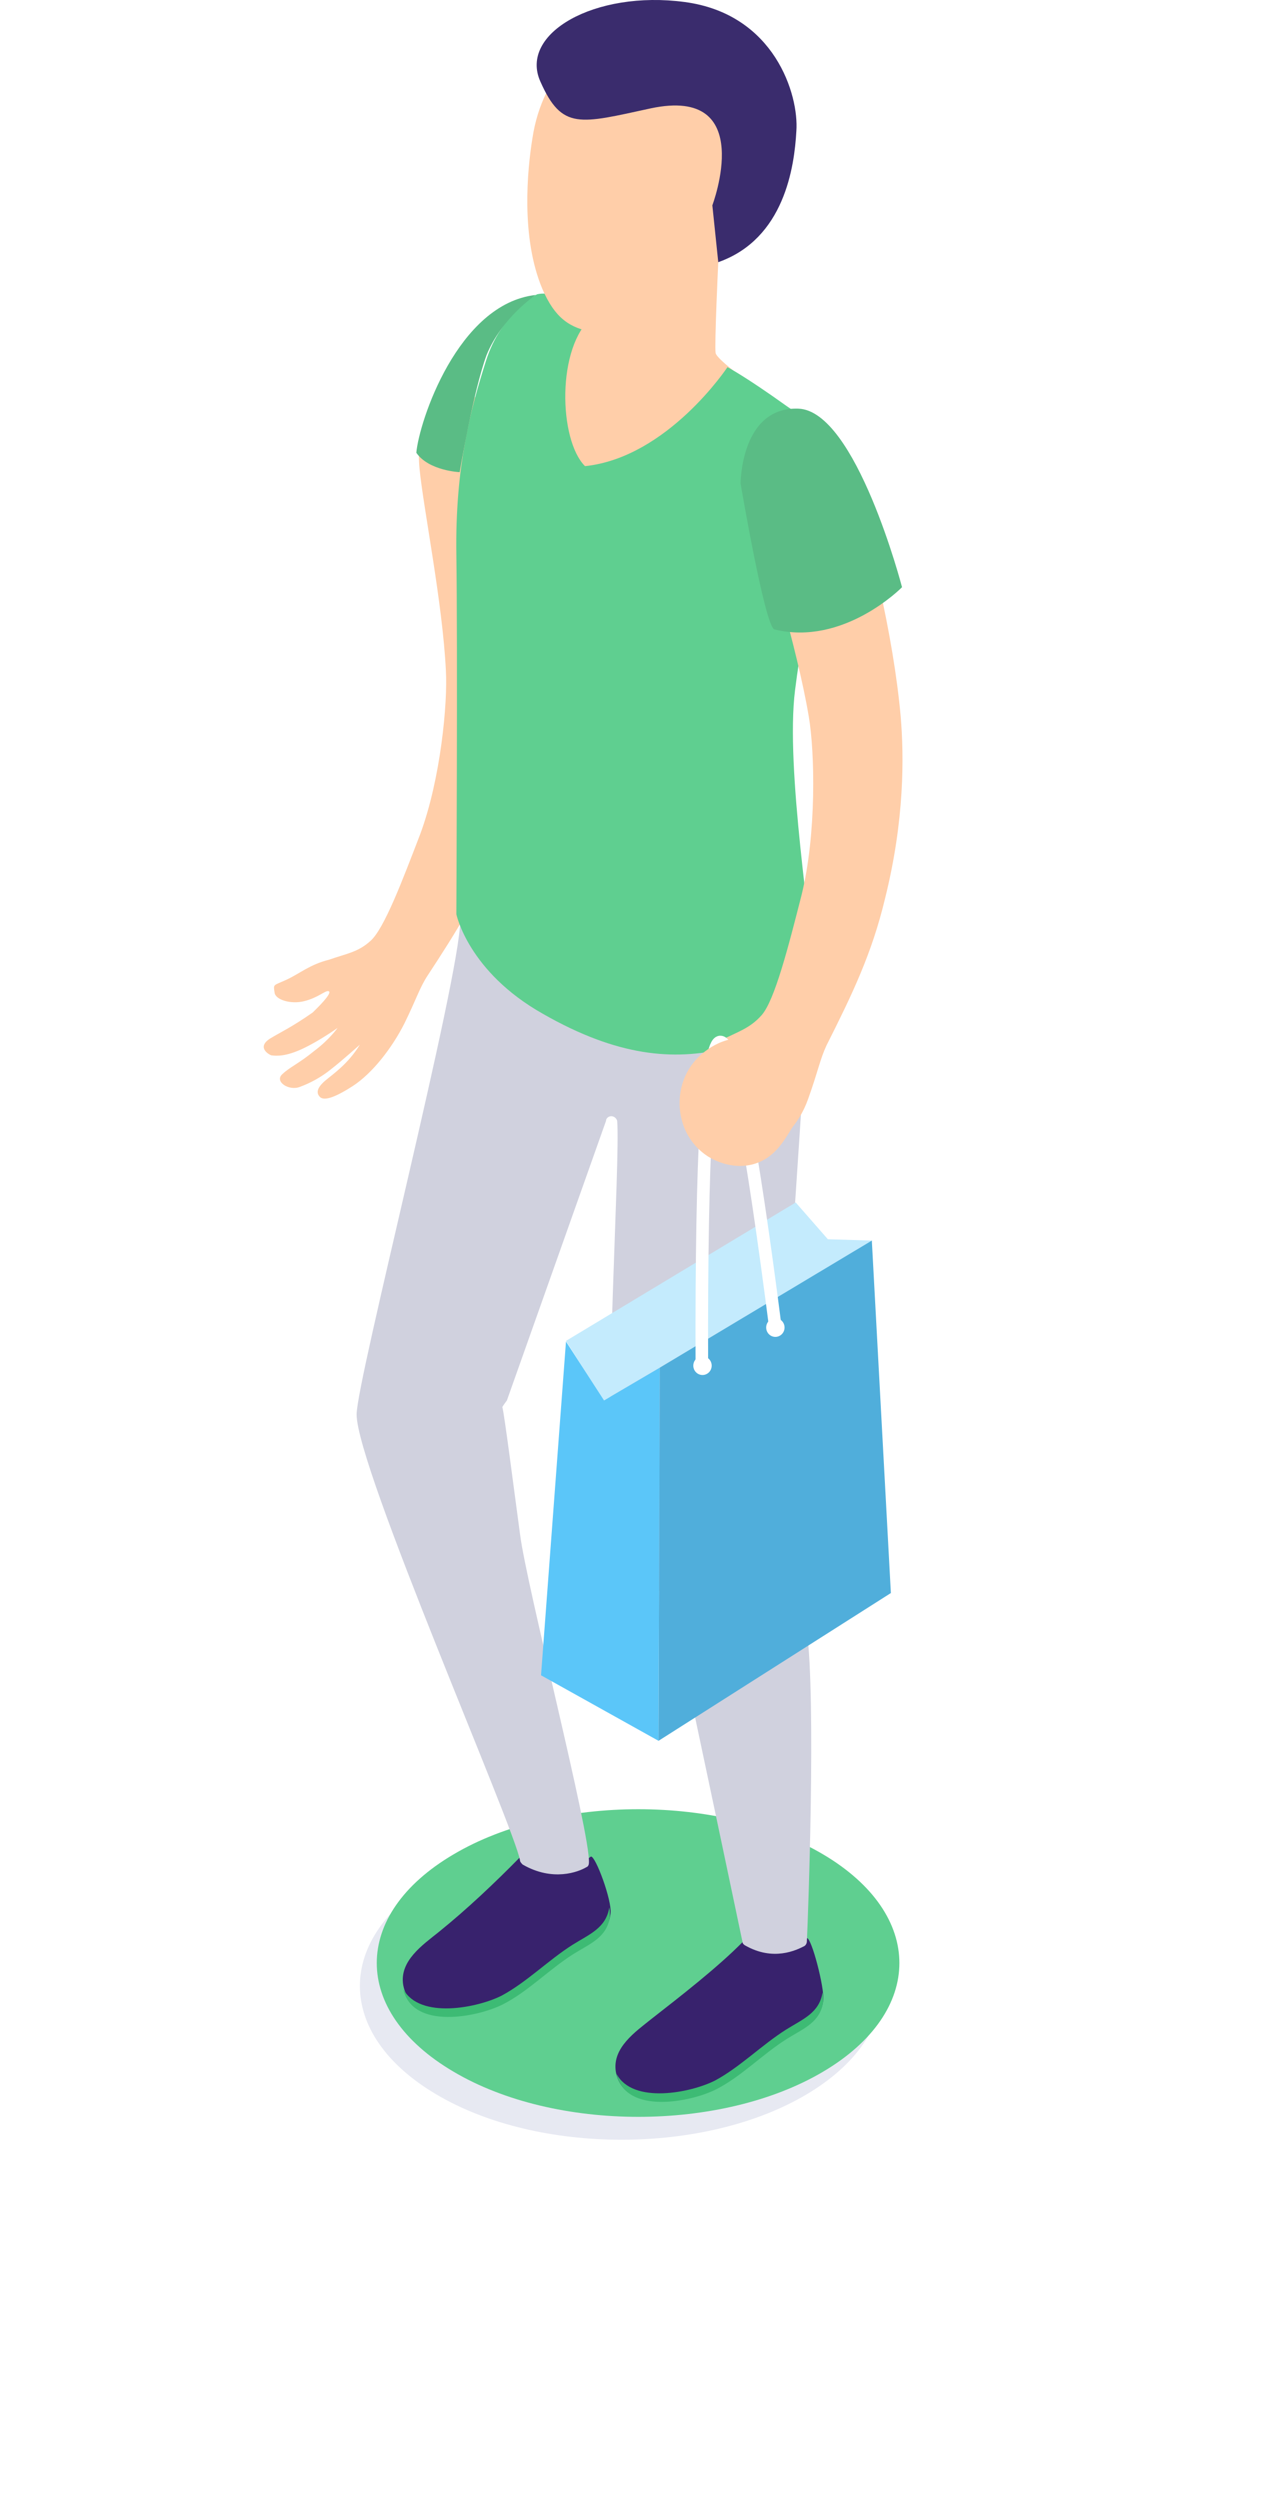 <svg width="102" height="199" viewBox="0 0 102 199" fill="none" xmlns="http://www.w3.org/2000/svg">
<path d="M34.771 166.715C26.618 161.925 26.618 154.207 34.771 149.416C42.872 144.625 56.094 144.625 64.195 149.416C72.296 154.207 72.296 161.925 64.195 166.715C56.094 171.506 42.872 171.506 34.771 166.715Z" fill="#E7E9F2"/>
<g filter="url(#filter0_f)">
<path d="M36.115 164.892C27.962 160.102 27.962 152.384 36.115 147.593C44.215 142.802 57.438 142.802 65.539 147.593C73.639 152.384 73.639 160.102 65.539 164.892C57.438 169.683 44.215 169.683 36.115 164.892Z" fill="#5FCF90"/>
</g>
<path d="M64.247 154.26C64.613 154.207 65.658 158.199 65.554 159.21C65.344 160.913 63.986 161.392 62.627 162.244C60.693 163.468 59.021 165.225 57.035 166.236C54.996 167.248 49.666 168.312 49.039 164.906C48.725 162.989 50.606 161.712 51.861 160.7C54.108 158.944 57.139 156.602 59.178 154.526C59.334 154.419 62.261 155.91 64.247 154.26Z" fill="#38226D"/>
<path d="M65.501 158.571C65.553 158.837 65.553 159.104 65.553 159.263C65.344 160.967 63.986 161.446 62.627 162.297C60.693 163.522 59.021 165.278 57.035 166.29C55.049 167.301 49.822 168.365 49.091 165.065C50.397 167.514 55.049 166.556 56.93 165.598C58.916 164.533 60.641 162.776 62.575 161.552C63.933 160.7 65.24 160.221 65.501 158.571Z" fill="#3DBB74"/>
<path d="M47.052 147.766C47.418 147.713 48.724 151.226 48.62 152.29C48.411 153.994 47.052 154.473 45.693 155.324C43.76 156.549 42.087 158.305 40.101 159.316C38.063 160.328 32.732 161.392 32.105 157.986C31.791 156.07 33.673 154.792 34.927 153.781C37.175 151.971 39.422 149.842 41.46 147.766C41.617 147.606 45.066 149.416 47.052 147.766Z" fill="#38226D"/>
<path d="M48.516 151.811C48.568 152.077 48.568 152.344 48.568 152.503C48.359 154.207 47 154.686 45.642 155.537C43.708 156.762 42.035 158.518 40.049 159.529C38.063 160.541 32.837 161.605 32.105 158.305C33.412 160.754 38.063 159.796 39.945 158.837C41.931 157.773 43.656 156.016 45.589 154.792C46.948 153.94 48.255 153.461 48.516 151.811Z" fill="#3DBB74"/>
<path d="M37.175 72.819C36.913 72.766 36.652 72.926 36.652 73.245C36.6 77.982 28.395 109.867 28.395 112.581C28.395 116.84 40.99 145.53 41.408 148.085C41.408 148.192 41.512 148.298 41.617 148.405C44.021 149.788 46.059 148.99 46.686 148.617C46.843 148.564 46.895 148.405 46.895 148.245C47 145.85 41.931 126.261 41.408 122.109C40.938 118.649 40.16 112.536 40 112C40 111.947 40.363 111.464 40.363 111.464L48.254 89.214C48.254 89.001 48.463 88.841 48.672 88.841C48.882 88.841 49.09 89.001 49.143 89.214C49.404 92.461 48.045 113.06 48.882 117.798C49.665 122.056 53.062 125.995 54.526 132.808C55.885 139.196 58.759 152.823 59.125 154.579C59.125 154.686 59.23 154.792 59.334 154.845C61.581 156.123 63.41 155.218 64.038 154.898C64.142 154.845 64.247 154.686 64.247 154.526C64.351 152.397 64.978 135.417 64.247 129.774C63.567 124.079 58.864 119.075 58.707 118.543C58.707 118.49 58.916 118.17 58.916 118.117C58.916 117.425 60.693 109.707 62.836 103.053C63.254 96.293 64.142 83.678 64.299 80.112C64.299 79.899 64.194 79.739 63.985 79.686L37.175 72.819Z" fill="#D0D1DE"/>
<path d="M22.803 77.982C21.757 78.462 21.757 78.302 21.862 78.994C21.914 79.579 23.169 79.952 24.214 79.686C25.311 79.42 25.886 78.834 26.147 78.887C26.461 78.941 25.834 79.686 24.893 80.591C23.221 81.762 22.28 82.188 21.496 82.667C20.346 83.412 21.548 83.997 21.601 83.997C22.019 84.05 22.75 84.104 24.109 83.465C25.468 82.826 26.879 81.815 26.879 81.815C26.879 81.815 26.252 82.72 25.05 83.625C23.743 84.689 23.116 84.902 22.489 85.488C21.81 86.073 23.012 86.872 23.9 86.499C24.632 86.233 25.573 85.754 26.409 85.062C27.297 84.37 28.656 83.146 28.656 83.146C27.715 84.689 26.513 85.488 25.886 86.02C25.207 86.606 25.154 87.031 25.52 87.351C25.834 87.564 26.513 87.457 28.081 86.446C29.649 85.434 31.217 83.412 32.21 81.442C33.151 79.526 33.412 78.621 34.039 77.663C36.339 74.15 38.168 71.276 39.579 67.39C41.722 61.748 42.192 57.063 42.297 54.083C42.453 48.014 41.46 40.136 40.467 35.825C39.474 31.513 37.279 30.768 35.555 32.046C34.091 33.057 33.098 34.228 33.412 37.369C33.725 40.509 35.241 48.014 35.502 53.337C35.659 55.946 35.084 62.014 33.464 66.379C32.053 70.051 30.59 73.937 29.492 74.895C28.499 75.8 27.558 75.906 26.2 76.386C24.684 76.758 23.848 77.503 22.803 77.982Z" fill="#FFCEA9"/>
<path d="M57.192 20.868C57.192 20.868 46.687 24.594 45.38 24.753C44.126 24.966 42.558 28.426 42.715 32.525C42.872 36.677 51.077 39.87 53.69 38.646C56.303 37.422 61.634 32.046 60.798 31.354C59.962 30.662 57.139 28.692 56.983 28.107C56.878 27.521 57.192 20.868 57.192 20.868Z" fill="#FFCEA9"/>
<path d="M57.923 29.224C57.923 29.224 59.281 29.916 62.626 32.312C65.135 34.068 66.076 34.015 65.762 39.019C65.396 44.075 64.09 48.706 63.306 54.934C62.522 61.162 64.665 74.043 64.978 78.994C63.828 81.442 61.058 82.667 57.714 83.465C53.637 84.423 49.195 84.104 43.237 80.697C37.279 77.344 36.338 72.766 36.338 72.766C36.338 72.766 36.443 51.208 36.338 44.129C36.234 37.102 37.488 32.525 38.69 28.745C39.892 24.913 42.766 23.423 42.766 23.423C44.543 22.997 47.209 25.179 47.209 25.179C44.282 27.574 44.491 35.026 46.582 37.102C53.167 36.41 57.923 29.224 57.923 29.224Z" fill="#5FCF90"/>
<path d="M55.676 84.423C54.631 85.062 55.258 84.423 55.467 85.115C55.624 85.754 54.578 87.191 55.676 86.765C56.826 86.339 57.348 85.647 57.61 85.647C57.923 85.647 57.401 86.552 56.46 87.617C55.153 89.107 55.676 88.362 54.892 89.001C54.004 89.746 55.206 90.012 55.676 90.012C56.146 90.012 54.631 91.609 55.989 90.757C57.348 89.906 58.759 88.628 58.759 88.628C58.759 88.628 58.184 89.693 57.035 90.811C55.78 92.088 57.296 90.332 56.669 91.024C56.042 91.716 57.035 92.088 57.923 91.609C58.655 91.237 57.819 92.993 58.655 92.141C59.491 91.29 60.798 89.799 60.798 89.799C59.961 91.556 59.543 91.183 58.916 91.822C58.289 92.514 59.439 90.544 59.909 90.811C60.275 91.024 59.073 93.366 60.589 92.088C62.104 90.811 63.568 89.693 64.352 87.457C65.135 85.275 65.292 84.317 65.815 83.199C67.853 79.153 69.421 75.906 70.466 71.542C72.034 65.261 71.982 60.204 71.721 57.063C71.146 50.569 69.16 42.319 67.54 37.848C65.972 33.376 63.515 32.897 61.843 34.441C60.432 35.718 59.491 37.102 60.223 40.349C60.954 43.596 63.463 51.421 64.404 57.063C64.874 59.831 65.031 66.325 63.829 71.222C62.784 75.321 61.686 79.632 60.641 80.804C59.7 81.868 58.707 82.134 57.348 82.826C55.78 83.572 56.512 84.743 55.467 85.381" fill="#FFCEA9"/>
<path d="M42.401 10.967C41.983 13.522 41.46 18.898 43.185 22.997C44.178 25.286 45.328 26.137 47.366 26.457C48.986 26.669 54.578 25.286 56.407 23.103C56.721 22.731 57.191 20.868 57.191 20.868C59.7 19.111 61.425 16.29 61.581 12.99C61.895 7.347 57.609 2.504 52.069 2.184C46.843 1.918 43.185 5.804 42.401 10.967Z" fill="#FFCEA9"/>
<path d="M57.192 20.868C62.47 19.005 63.254 13.256 63.411 10.435C63.62 7.56 61.687 1.12 54.526 0.161C47.367 -0.797 41.304 2.663 43.029 6.496C44.753 10.381 46.164 9.849 51.809 8.625C60.328 6.815 56.721 16.343 56.721 16.343L57.192 20.868Z" fill="#3A2C6D"/>
<path d="M71.825 46.737C71.825 46.737 68.167 32.684 63.568 32.525C58.969 32.365 58.969 38.486 58.969 38.486C58.969 38.486 60.85 49.558 61.634 50.09C67.174 51.474 71.825 46.737 71.825 46.737Z" fill="#5ABC85"/>
<path d="M36.6 37.581C36.6 37.581 37.697 31.087 38.742 28.266C39.944 25.285 42.662 23.476 42.662 23.476C36.443 24.168 33.359 33.589 33.15 36.038C34.143 37.475 36.6 37.581 36.6 37.581Z" fill="#5ABC85"/>
<path d="M48.098 111.464L52.54 108.855L69.473 98.742L65.919 98.635L63.358 95.708L45.066 106.726C48.307 111.889 48.098 111.464 48.098 111.464Z" fill="#C4EBFD"/>
<path d="M43.08 133.341L52.435 138.557L52.54 108.855L48.097 111.464L45.066 106.779L43.08 133.341Z" fill="#5BC6F9"/>
<path d="M69.42 98.742L70.936 126.794L52.435 138.557L52.539 108.855L69.42 98.742Z" fill="#50AEDB"/>
<path d="M55.884 108.589C55.832 91.556 56.355 82.986 57.348 82.933C58.341 82.879 59.804 90.544 61.79 106.034" stroke="white" stroke-miterlimit="10"/>
<path d="M59.02 82.613C56.825 82.667 55.414 84.317 55.257 84.53C54.108 85.914 53.846 87.83 54.369 89.427C54.526 89.959 55.048 91.183 56.355 92.035C56.616 92.195 58.236 93.206 60.118 92.621C61.633 92.141 62.365 90.917 63.044 89.799C63.724 88.681 64.09 87.617 64.246 86.872C63.463 84.317 61.267 82.613 59.02 82.613Z" fill="#FFCEA9"/>
<path d="M55.937 109.441C56.341 109.441 56.668 109.107 56.668 108.696C56.668 108.284 56.341 107.95 55.937 107.95C55.533 107.95 55.205 108.284 55.205 108.696C55.205 109.107 55.533 109.441 55.937 109.441Z" fill="white"/>
<path d="M61.739 106.407C62.143 106.407 62.47 106.073 62.47 105.661C62.47 105.25 62.143 104.916 61.739 104.916C61.334 104.916 61.007 105.25 61.007 105.661C61.007 106.073 61.334 106.407 61.739 106.407Z" fill="white"/>
<defs>
<filter id="filter0_f" x="0" y="114" width="101.614" height="84.485" filterUnits="userSpaceOnUse" color-interpolation-filters="sRGB">
<feFlood flood-opacity="0" result="BackgroundImageFix"/>
<feBlend mode="normal" in="SourceGraphic" in2="BackgroundImageFix" result="shape"/>
<feGaussianBlur stdDeviation="15" result="effect1_foregroundBlur"/>
</filter>
</defs>
</svg>
